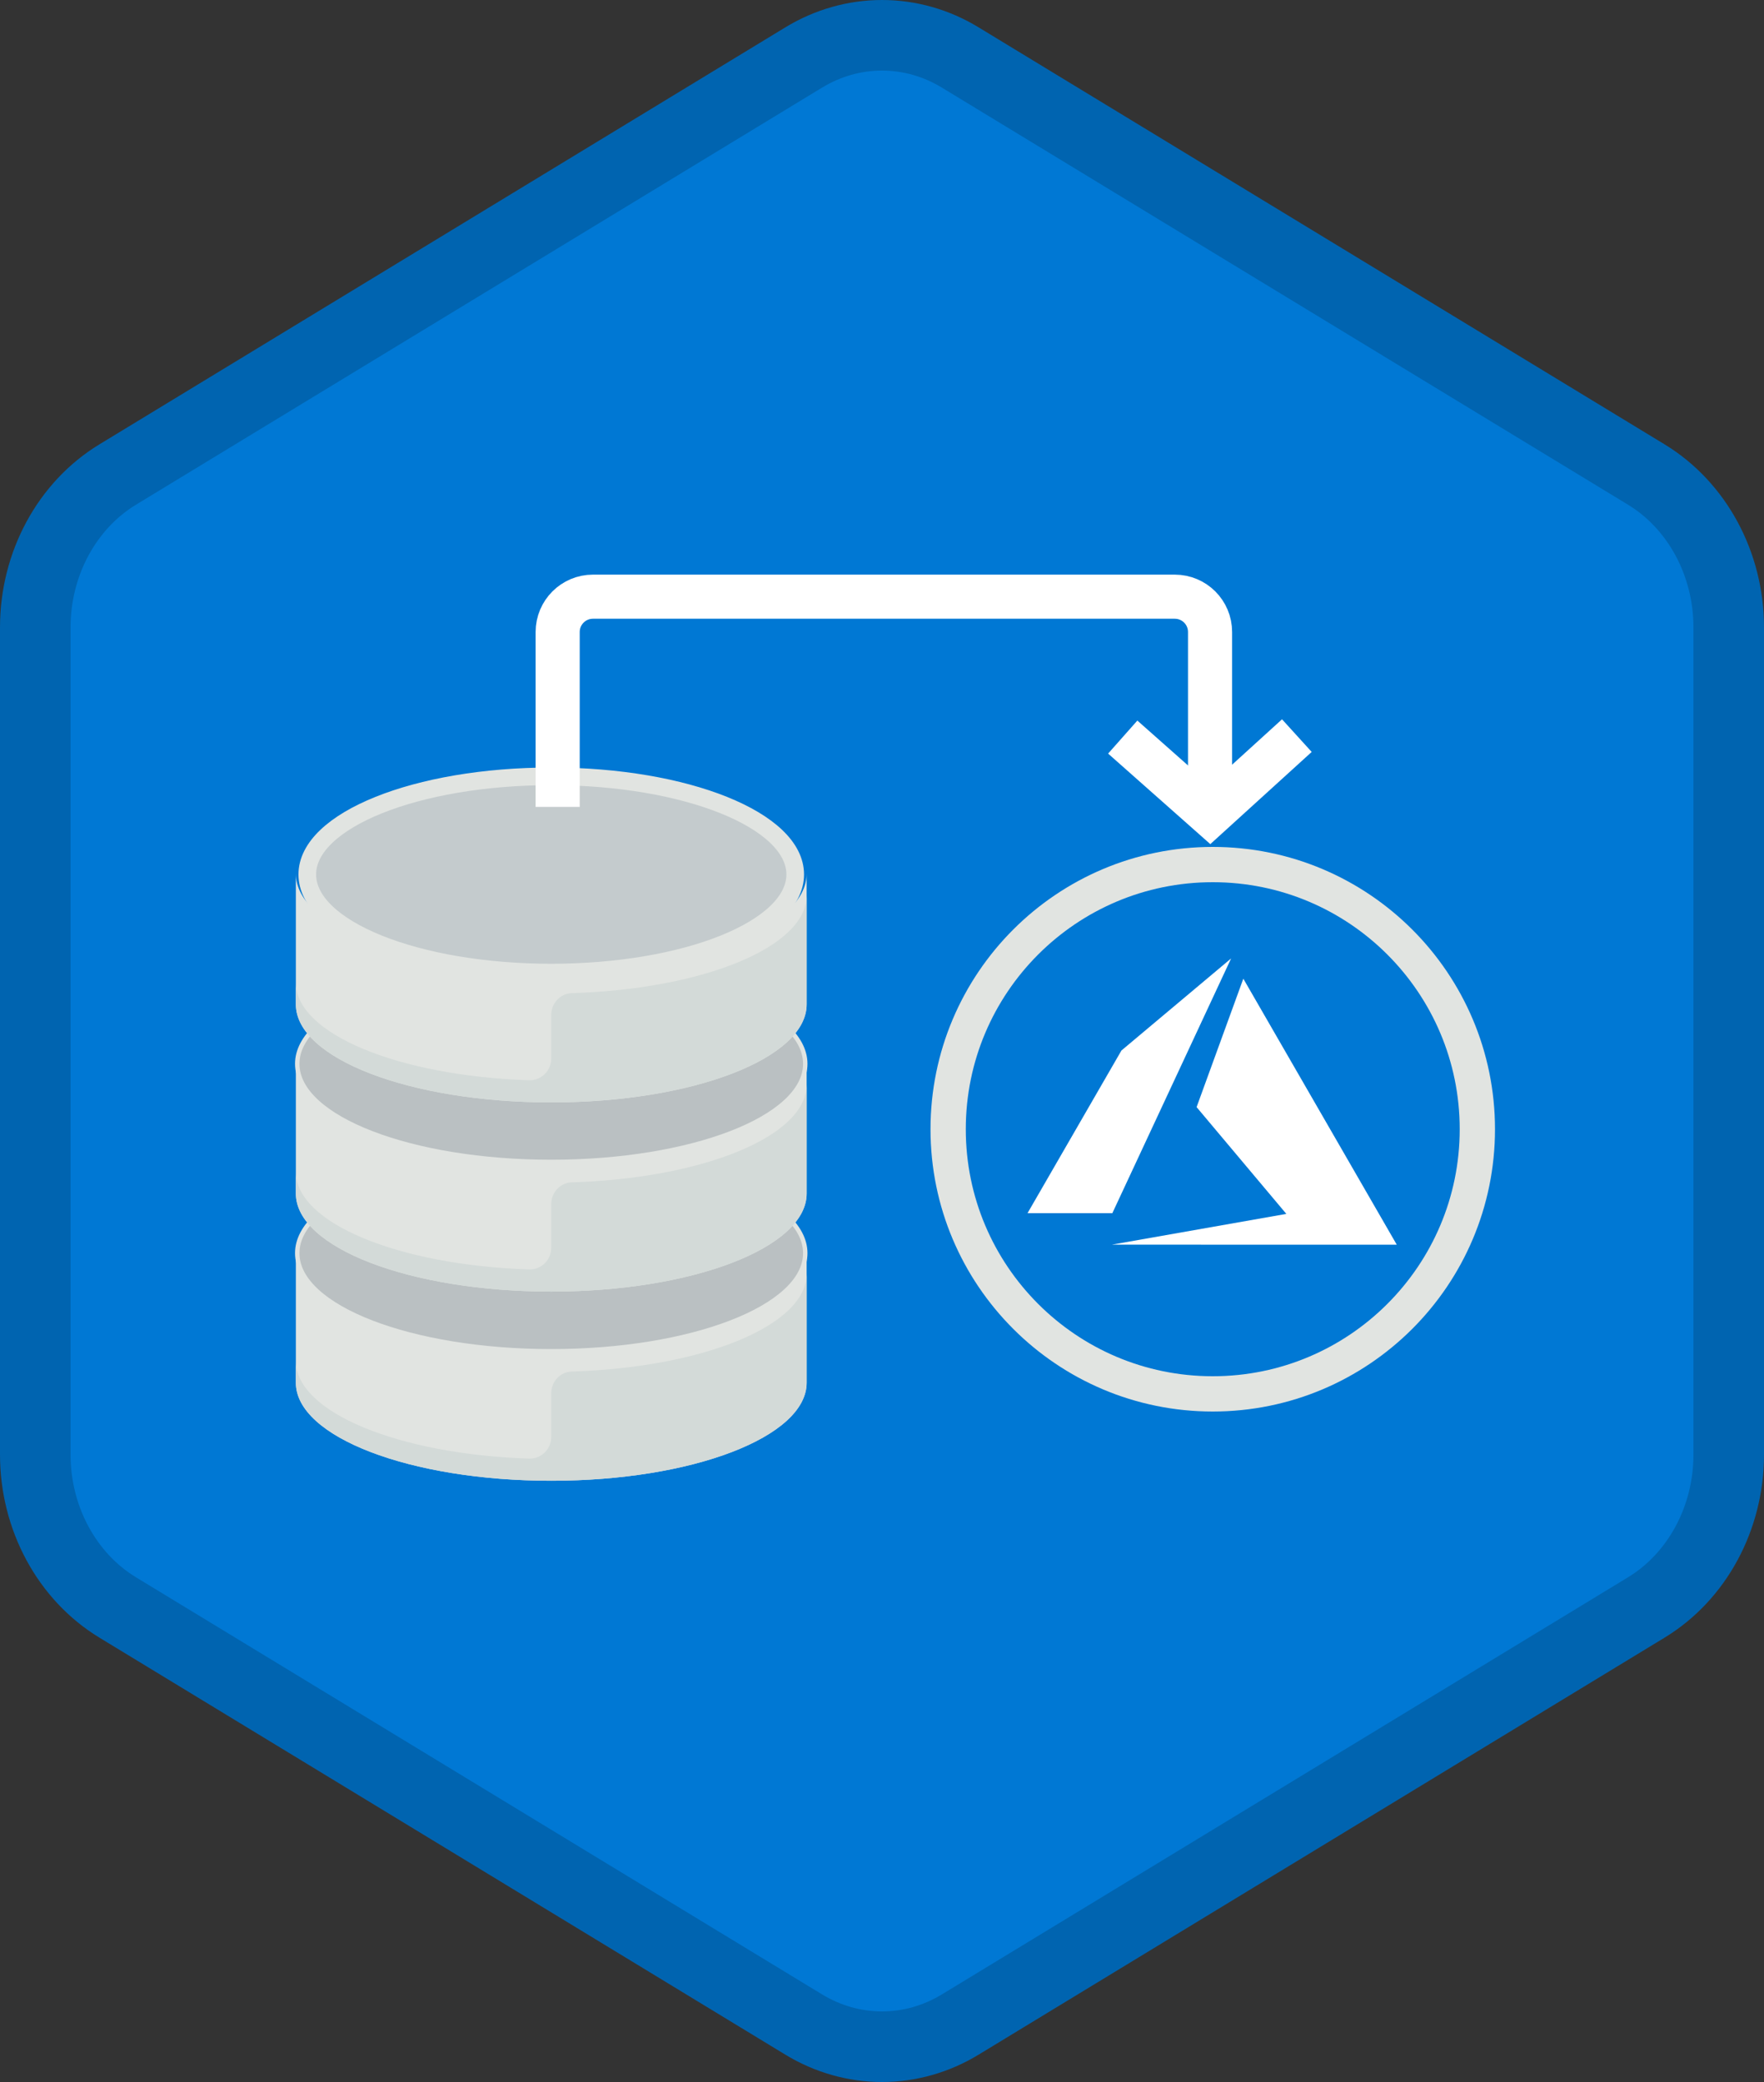 <?xml version="1.0" encoding="UTF-8"?>
<svg width="100px" height="118px" viewBox="0 0 100 118" version="1.1" xmlns="http://www.w3.org/2000/svg" xmlns:xlink="http://www.w3.org/1999/xlink">
    <rect x="0" y="0" width="100" height="118" fill="#333333" stroke="none"/>
    <!-- Generator: Sketch 59.1 (86144) - https://sketch.com -->
    <title>Migrating Open Source Workloads to Azure (DP0-70)/migrating-open-source-workloads-to-azure-dp0-70</title>
    <desc>Created with Sketch.</desc>
    <defs>
        <path d="M42.742,1.497 C44.374,0.499 46.187,0 48,0 C49.813,0 51.627,0.499 53.256,1.497 L90.591,24.332 C93.933,26.377 96,30.203 96,34.353 L96,79.647 C96,83.795 93.933,87.624 90.591,89.668 L53.256,112.505 C51.627,113.501 49.813,114 48,114 C46.187,114 44.374,113.501 42.742,112.505 L5.409,89.668 C2.066,87.624 0,83.795 0,79.647 L0,34.353 C0,30.203 2.066,26.377 5.409,24.332 L42.742,1.497 Z" id="path-1"></path>
    </defs>
    <g id="Badges" stroke="none" stroke-width="1" fill="none" fill-rule="evenodd">
        <g id="Migrating-Open-Source-Workloads-to-Azure-(DP0-70)" transform="translate(-50, -50)">
            <g id="Migrating-Open-Source-Workloads-to-Azure-(DP0-70)/migrating-open-source-workloads-to-azure-dp0-70" transform="translate(50, 50)">
                <g id="Mask" transform="translate(2, 2)">
                    <g id="Hex">
                        <mask id="mask-2" fill="white">
                            <use xlink:href="#path-1"></use>
                        </mask>
                        <use id="Trophy-1" fill="#FF0000" fill-rule="evenodd" xlink:href="#path-1"></use>
                        <g id="Color/Blue" mask="url(#mask-2)" fill="#0078D4" fill-rule="evenodd">
                            <rect id="Rectangle" x="0" y="0" width="96" height="114"></rect>
                        </g>
                    </g>
                    <g id="Group" transform="translate(51.75, 47)">
                        <path d="M30,15 C30,23.283 23.283,30 15,30 C6.715,30 0,23.283 0,15 C0,6.717 6.715,0 15,0 C23.283,0 30,6.717 30,15" id="Fill-41" stroke="#E1E4E1" stroke-width="2" fill="#0078D4"></path>
                        <g id="Azure-black" transform="translate(4.5, 5.257)" fill="#FFFFFF">
                            <polygon id="Path" points="4.781 16.285 20.931 16.287 12.233 1.212 9.584 8.49 14.671 14.542"></polygon>
                            <polygon id="Path" points="11.54 0.065 5.323 5.282 0 14.501 4.801 14.501 4.801 14.516"></polygon>
                        </g>
                    </g>
                    <g id="Group" transform="translate(14.25, 42)" fill-rule="nonzero">
                        <g id="Lower" transform="translate(0, 21.463)">
                            <path d="M0.522,5.497 L0.522,12.905 C0.522,15.975 7.005,18.461 15,18.461 C22.996,18.461 29.478,15.975 29.478,12.905 L29.478,5.497 C29.478,8.567 22.996,11.053 15,11.053 C7.005,11.053 0.522,8.566 0.522,5.497 Z" id="Fill-101" fill="#E1E4E1"></path>
                            <path d="M15,13.502 L15,15.97 C15,16.67 14.43,17.228 13.746,17.206 C6.337,16.962 0.522,14.578 0.522,11.67 L0.522,12.905 C0.522,15.975 7.005,18.461 15,18.461 C22.996,18.461 29.478,15.975 29.478,12.905 L29.478,6.732 C29.478,9.652 23.615,12.043 16.162,12.27 C15.514,12.29 15,12.838 15,13.502" id="Fill-106" fill="#D3DAD8"></path>
                            <path d="M29.4,5.561 C29.4,8.633 22.953,11.122 15,11.122 C7.048,11.122 0.6,8.633 0.6,5.561 C0.6,2.489 7.048,0 15,0 C22.953,0 29.4,2.489 29.4,5.561" id="Fill-100" stroke="#E1E4E1" stroke-width="0.25" fill="#BAC0C2"></path>
                        </g>
                        <g id="Mid" transform="translate(0, 10.732)">
                            <path d="M15,11.062 C7.005,11.062 0.522,8.576 0.522,5.506 L0.522,12.914 C0.522,15.984 7.005,18.47 15,18.47 C22.996,18.47 29.478,15.984 29.478,12.914 L29.478,5.506 C29.478,8.576 22.996,11.062 15,11.062" id="Fill-102" fill="#E1E4E1"></path>
                            <path d="M15,13.511 L15,15.979 C15,16.679 14.43,17.238 13.746,17.215 C6.337,16.972 0.522,14.587 0.522,11.68 L0.522,12.914 C0.522,15.984 7.005,18.47 15,18.47 C22.996,18.47 29.478,15.984 29.478,12.914 L29.478,6.741 C29.478,9.661 23.615,12.052 16.162,12.279 C15.514,12.299 15,12.848 15,13.511" id="Fill-107" fill="#D3DAD8"></path>
                            <path d="M29.4,5.561 C29.4,8.633 22.953,11.122 15,11.122 C7.048,11.122 0.6,8.633 0.6,5.561 C0.6,2.489 7.048,0 15,0 C22.953,0 29.4,2.489 29.4,5.561" id="Fill-103" stroke="#E1E4E1" stroke-width="0.25" fill="#BAC0C2"></path>
                        </g>
                        <g id="Top">
                            <path d="M15,11.071 C7.005,11.071 0.522,8.585 0.522,5.515 L0.522,12.923 C0.522,15.993 7.005,18.48 15,18.48 C22.996,18.48 29.478,15.993 29.478,12.923 L29.478,5.515 C29.478,8.585 22.996,11.071 15,11.071" id="Fill-104" fill="#E1E4E1"></path>
                            <path d="M15,13.52 L15,15.988 C15,16.688 14.43,17.247 13.746,17.225 C6.337,16.98 0.522,14.595 0.522,11.689 L0.522,12.923 C0.522,15.993 7.005,18.48 15,18.48 C22.996,18.48 29.478,15.993 29.478,12.923 L29.478,6.75 C29.478,9.67 23.615,12.062 16.162,12.288 C15.514,12.308 15,12.857 15,13.52" id="Fill-108" fill="#D3DAD8"></path>
                            <path d="M28.83,5.561 C28.83,8.633 22.638,11.122 15,11.122 C7.362,11.122 1.17,8.633 1.17,5.561 C1.17,2.489 7.362,0 15,0 C22.638,0 28.83,2.489 28.83,5.561" id="Fill-105" stroke="#E1E4E1" fill="#C4CBCD"></path>
                        </g>
                    </g>
                    <g id="Group" transform="translate(29.25, 31)" stroke="#FFFFFF" stroke-width="2.5">
                        <path d="M0.364,12.732 L0.364,2.818 C0.364,1.713 1.259,0.818 2.364,0.818 L35.347,0.818 C36.452,0.818 37.347,1.713 37.347,2.818 L37.347,12.585" id="Path-37"></path>
                        <polyline id="Path-42" points="32.397 8.775 37.351 13.162 42.268 8.692"></polyline>
                    </g>
                </g>
                <g id="Azure-Hex-Border" stroke="#0064B0" stroke-width="4">
                    <path d="M45.562,3.258 L45.562,3.258 L6.673,26.894 C3.797,28.643 2,31.951 2,35.558 L2,82.442 C2,86.049 3.798,89.359 6.673,91.106 L45.561,114.742 C46.929,115.572 48.455,116 50,116 C51.546,116 53.072,115.572 54.436,114.743 L93.327,91.106 C96.202,89.358 98,86.048 98,82.442 L98,35.558 C98,31.952 96.203,28.644 93.327,26.894 L54.435,3.258 C53.072,2.428 51.546,2 50,2 C48.454,2 46.929,2.428 45.562,3.258 Z"></path>
                </g>
            </g>
        </g>
    </g>
</svg>